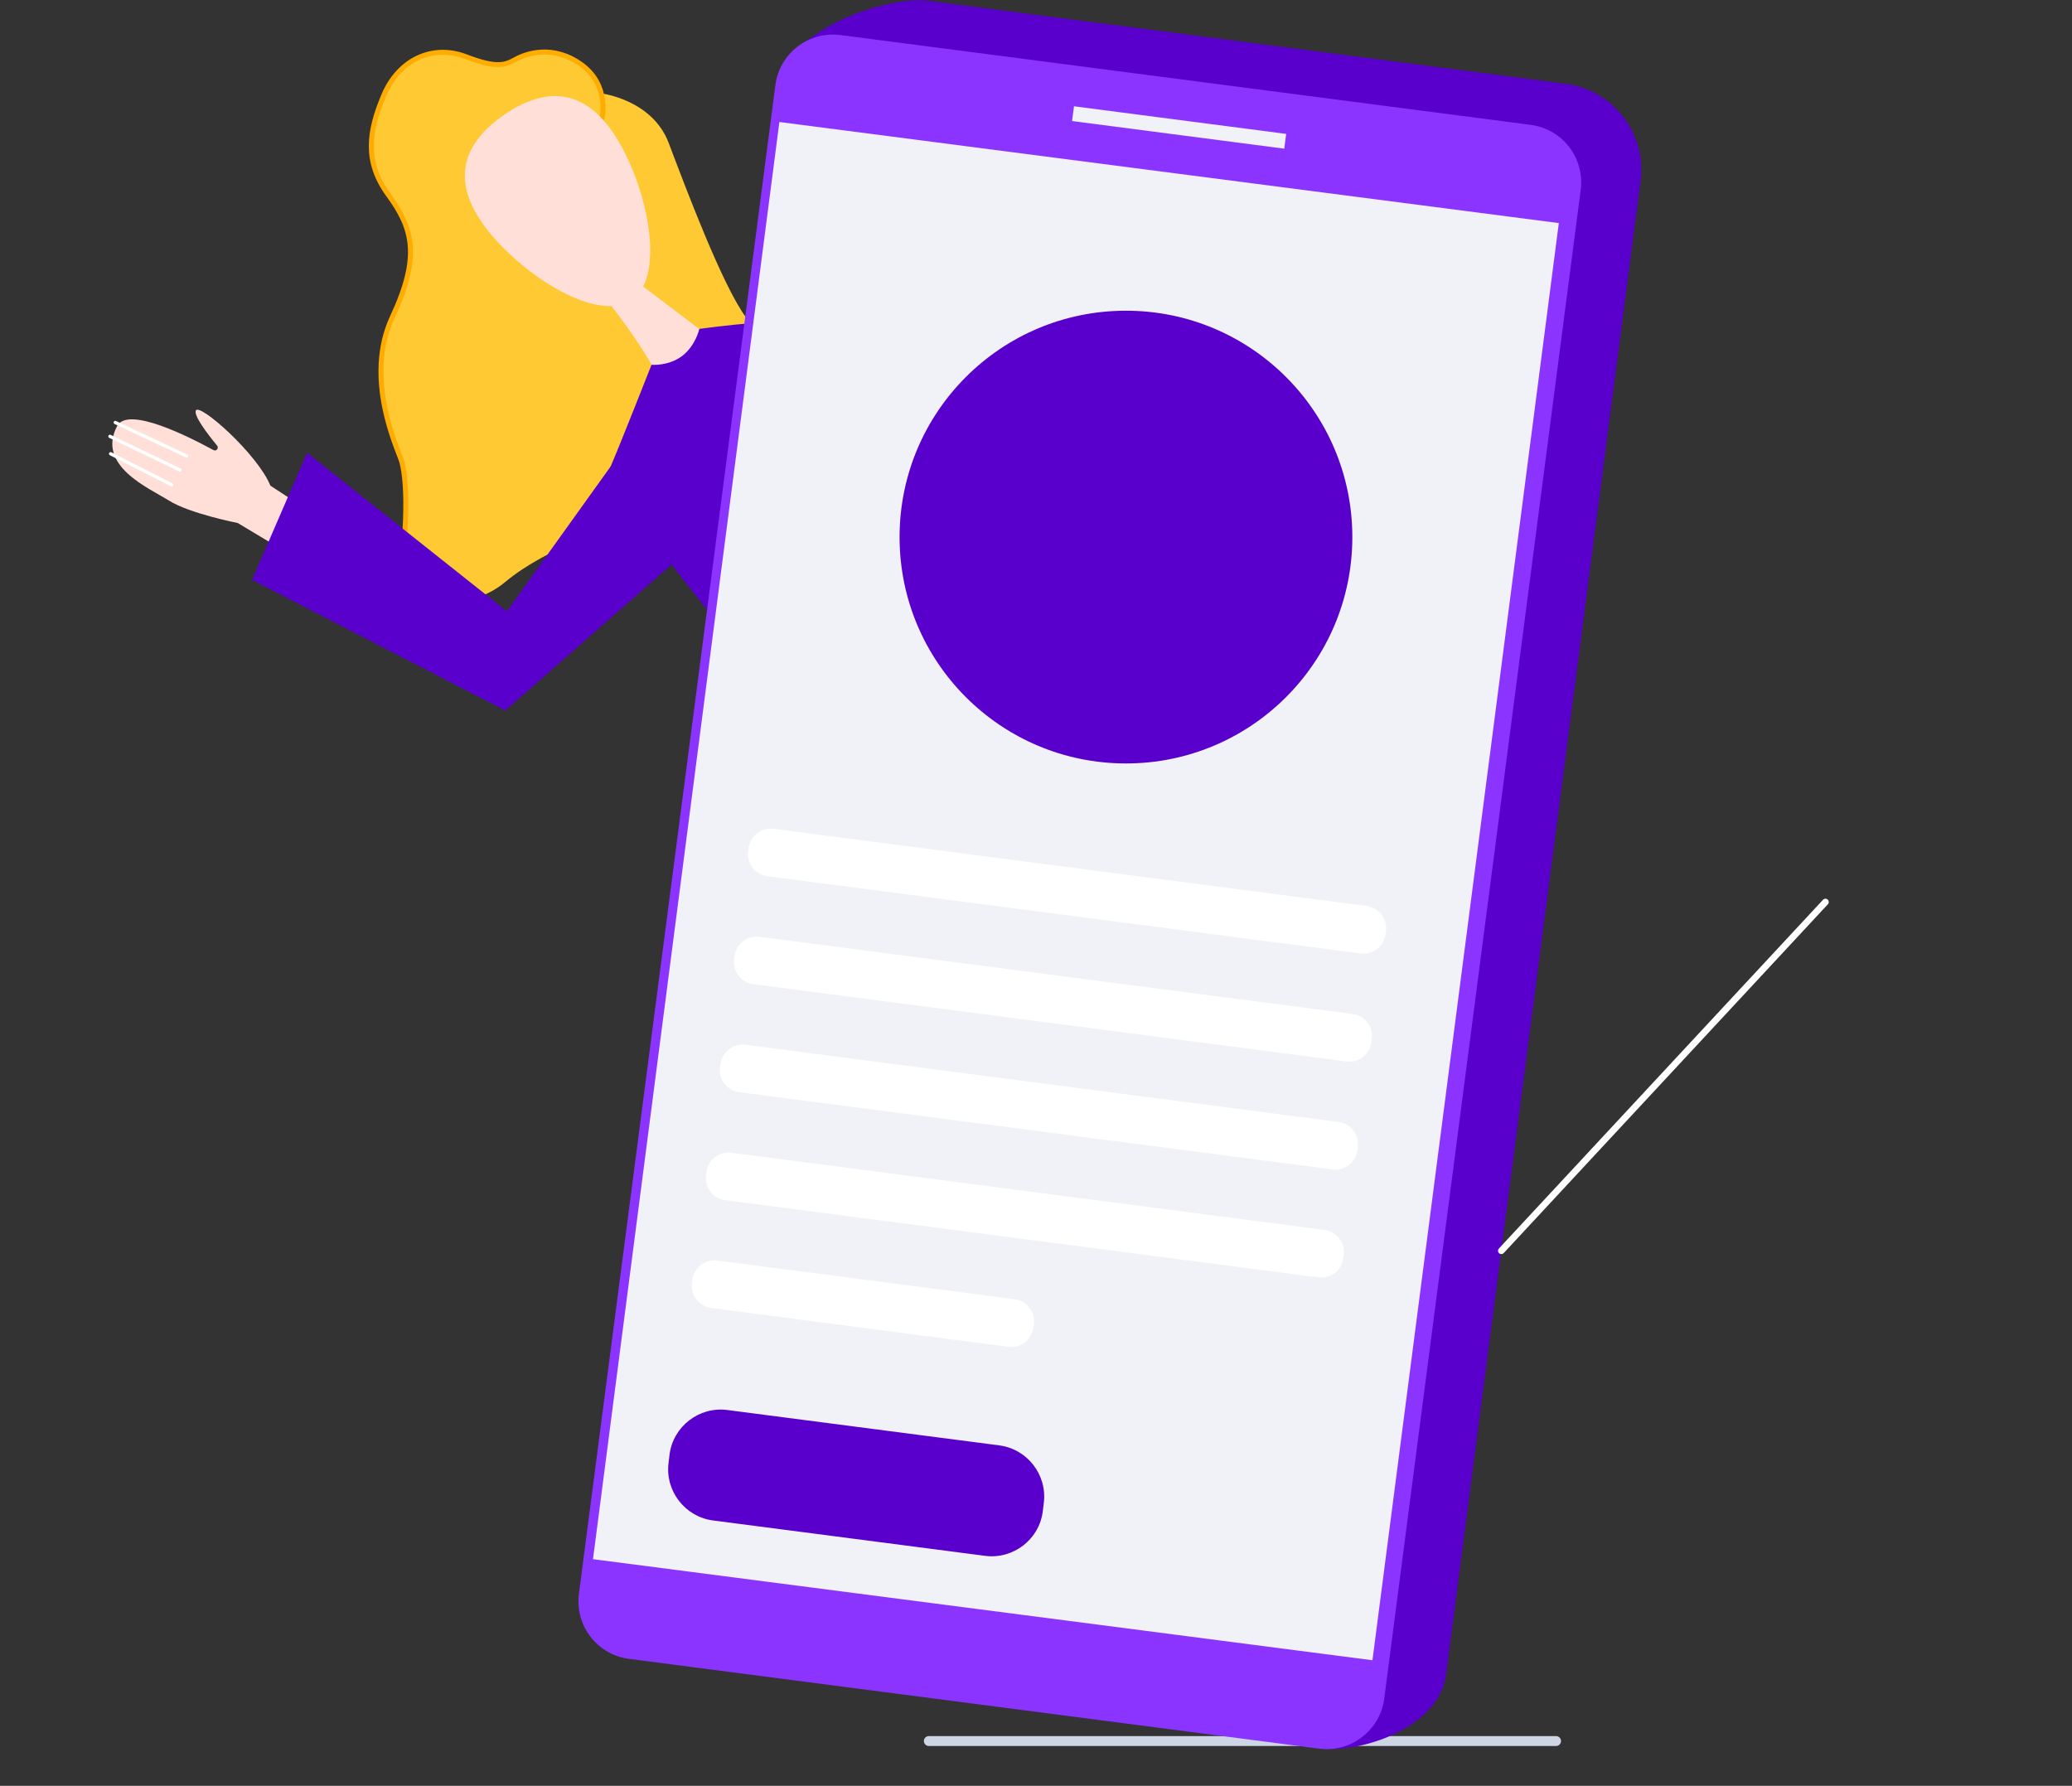 <svg xmlns="http://www.w3.org/2000/svg" xmlns:xlink="http://www.w3.org/1999/xlink" width="1253px" height="1080px" viewBox="0 0 1253 1080" version="1.1">
    <rect x="0" y="0" width="1253" height="1080" fill="#333333" stroke="none"/>
    <!-- Generator: Sketch 63.1 (92452) - https://sketch.com -->
    <title>mobile-app</title>
    <desc>Created by Webpixels.</desc>
    <g id="Page-1" stroke="none" stroke-width="1" fill="none" fill-rule="evenodd">
        <g id="mobile-app">
            <path d="M79.1,896.8 C79.1,896.8 -117,586.7 111.4,500.6 C339.8,414.5 618.3,494 713.1,248.4 C807.9,2.8 1280.4,-37.5 1251,172.5 C1221.6,382.5 984.7,584.7 966.8,784.5 C939.9,1086.8 282.6,1208.9 79.1,896.8 Z" id="Path" fill="#F1F2F7" fill-rule="nonzero" style="&#10;    display: none;&#10;"/>
            <line x1="941" y1="1052.9" x2="561.7" y2="1052.9" id="Path" stroke="#CED5E5" stroke-width="6" stroke-linecap="round" stroke-linejoin="round"/>
            <g id="Group" transform="translate(66, 31)">
                <path d="M100.8,299.1 L77.8,285.3 C77.8,285.3 48.8,279.6 36.3,271.8 C23.8,264 -7.7,250.7 4.8,226.7 C11.3,214.3 48.4,233.2 63.1,241.2 C64.8,242.1 66.5,240 65.3,238.5 C59.2,231.1 51.2,220.5 52.4,217.3 C54.4,212.3 89.8,243.6 97.5,262.7 L113.4,273.1 L100.8,299.1 Z" id="Path" fill="#FFDFD7" fill-rule="nonzero"/>
                <path d="M298,40.7 C298,40.7 303,20.7 285.6,8.1 C268.2,-4.5 251.9,1.5 245.8,4.9 C239.7,8.2 235,10.7 215.5,3.2 C196,-4.2 175.4,4.6 166.1,26.6 C156.8,48.6 154.3,66.9 168.9,86.9 C183.5,106.9 188.6,123.7 171.3,160.7 C154,197.7 174.3,240 176.7,247.4 C179.1,254.8 182.3,279.3 174.3,331.1 C174.3,331.1 213.4,342.8 239.6,320.9 C265.8,299 302.6,290.9 336.7,265.3 C370.8,239.7 350.2,196.2 350.2,196.2 L298,40.7 Z" id="Path" fill="#FFC933" fill-rule="nonzero"/>
                <path d="M297.6,25.5 C297.6,25.5 328.4,29.1 338.4,55.5 C348.4,81.9 371.1,142.5 385.4,161.3 L374,251.6 L332.2,268.7 L288.8,27.3 L297.6,25.5 Z" id="Path" fill="#FFC933" fill-rule="nonzero"/>
                <path d="M303.8,154.1 C303.8,154.1 321.6,177 328.9,191.3 C328.9,191.3 339.5,193.4 352.2,186.9 C364.9,180.4 356.8,167.9 356.8,167.9 L323,142.3 C323,142.3 305.1,142.3 303.8,154.1 Z" id="Path" fill="#FFDFD7" fill-rule="nonzero"/>
                <path d="M328,189.6 C328,189.6 308.7,238.6 303.4,250.8 C298,263.1 398,384.4 403.7,385.6 C409.4,386.8 505.7,308.4 511.9,288.2 C518.1,268.1 414.9,162.7 414.9,162.7 C414.9,162.7 387.1,163.7 356.9,167.9 C356.9,167.9 354.8,177.9 346.5,184.3 C338,190.6 328,189.6 328,189.6 Z" id="Path" fill="#5900CC" fill-rule="nonzero"/>
                <path d="M298,40.7 C298,40.7 303,20.7 285.6,8.1 C268.2,-4.5 251.9,1.5 245.8,4.9 C239.7,8.2 235,10.7 215.5,3.2 C196,-4.2 175.4,4.6 166.1,26.6 C156.8,48.6 154.3,66.9 168.9,86.9 C183.5,106.9 188.6,123.7 171.3,160.7 C154,197.7 174.3,240 176.7,247.4 C179.1,254.8 182.3,279.3 174.3,331.1" id="Path" stroke="#FEAC00" stroke-width="3" stroke-linecap="round" stroke-linejoin="round"/>
                <polygon id="Path" fill="#5900CC" fill-rule="nonzero" points="303.4 250.9 240.5 338.7 119.7 242.8 86.4 319.7 239.6 398.7 340.1 310.4"/>
                <line x1="0.9" y1="243.4" x2="37.8" y2="262.2" id="Path" stroke="#FFFFFF" stroke-width="2" stroke-linecap="round"/>
                <line x1="0.5" y1="232.9" x2="42.8" y2="253.2" id="Path" stroke="#FFFFFF" stroke-width="2" stroke-linecap="round"/>
                <line x1="3.7" y1="224.5" x2="46.9" y2="244.8" id="Path" stroke="#FFFFFF" stroke-width="2" stroke-linecap="round"/>
                <path d="M304.5,48.9 C324.3,77.6 337.9,135.4 316,150.4 C294.1,165.4 245.1,132.1 225.3,103.4 C205.5,74.7 217,53.4 238.9,38.4 C260.8,23.3 284.8,20.2 304.5,48.9 Z" id="Path" fill="#FFDFD7" fill-rule="nonzero"/>
            </g>
            <g id="Group" transform="translate(167, 470)" style="&#10;    display: none;&#10;">
                <path d="M149.9,390.2 C149.9,390.2 132.3,327.2 127,261 C121.7,194.8 127.4,117.7 138.4,108.7 C149.4,99.7 157.2,118.1 158.4,121.4 C159.6,124.7 180,195.7 177.2,268.4 C174.3,341.1 155.7,404.4 155.7,404.4 L149.9,390.2 Z" id="Path" fill="#FFB3DA" fill-rule="nonzero"/>
                <path d="M61.5,87.2 C61.5,87.2 91.9,204 112.9,277.4 C133.9,350.8 189.2,485.6 189.2,485.6" id="Path" stroke="#52CB96" stroke-width="6" stroke-linecap="round" stroke-linejoin="round"/>
                <circle id="Oval" fill="#37B37F" fill-rule="nonzero" cx="47.2" cy="46.5" r="46.5"/>
                <path d="M187.4,487.6 C187.4,487.6 103.7,396.3 78.9,355.1 C54.1,313.9 29.3,254.4 36.1,241.2 C42.9,228 81.2,259.8 108.7,312.4 C140.9,373.9 187.7,484 187.7,484 L187.4,487.6 Z" id="Path" fill="#FFB3DA" fill-rule="nonzero"/>
            </g>
            <path d="M921.9,616.2 C921.9,616.2 947.5,478.2 1007.5,380.2 C1067.5,282.2 1101.8,279.8 1095.7,305.5 C1089.6,331.2 1003.9,580.5 910.8,709.4 L921.9,616.2 Z" id="Path" fill="#FFB3DA" fill-rule="nonzero" style="&#10;    display: none;&#10;"/>
            <path d="M911.5,703 C911.5,703 984.2,564.6 1068.7,515.6 C1153.2,466.6 1163.6,491.7 1171,500.6 C1178.3,509.5 1181.9,575.2 1046.7,693.2 C921.8,802.2 899.1,806.7 899.1,806.7 L911.5,703 Z" id="Path" fill="#52CB96" fill-rule="nonzero" style="&#10;    display: none;&#10;"/>
            <g id="Group" transform="translate(349, 0)" fill-rule="nonzero">
                <path d="M450.8,1057.4 L60.6,990.3 C39.8,987.6 25.1,968.5 27.8,947.7 L123.1,42.2 C141.9,11.5 191.8,-2.2 212.6,0.5 L598,50.7 C626.5,54.4 646.9,80.8 643.1,109.4 L525.5,1012.5 C521.2,1046.2 471.6,1060.1 450.8,1057.4 Z" id="Path" fill="#5900CC"/>
                <path d="M448.7,1057.5 L31.4,1003.2 C12.1,1000.7 -1.4,983.1 1.1,963.8 L119.9,51.5 C122.4,32.2 140,18.7 159.3,21.2 L576.6,75.5 C595.9,78 609.4,95.6 606.9,114.9 L488.1,1027.2 C485.6,1046.4 468,1060 448.7,1057.5 Z" id="Path" fill="#8B34FF"/>
                <rect id="Rectangle" fill="#F1F2F7" transform="translate(301.637, 538.912) rotate(7.389) translate(-301.637, -538.912) " x="63.986" y="100.711" width="475.302" height="876.403"/>
                <rect id="Rectangle" fill="#F1F2F7" transform="translate(364.052, 77.091) rotate(7.418) translate(-364.052, -77.091) " x="299.354" y="72.591" width="129.396" height="9"/>
                <path d="M473.8,576.6 L115,529.9 C107.7,528.9 102.5,522.2 103.4,514.9 L103.7,512.8 C104.7,505.5 111.4,500.3 118.7,501.2 L477.5,547.9 C484.8,548.9 490,555.6 489.1,562.9 L488.8,565 C487.9,572.4 481.1,577.6 473.8,576.6 Z" id="Path" fill="#FFFFFF"/>
                <path d="M465.3,641.9 L106.5,595.2 C99.2,594.2 94,587.5 94.9,580.2 L95.2,578.1 C96.2,570.8 102.9,565.6 110.2,566.5 L469,613.2 C476.3,614.2 481.5,620.9 480.6,628.2 L480.3,630.3 C479.4,637.7 472.6,642.9 465.3,641.9 Z" id="Path" fill="#FFFFFF"/>
                <path d="M456.8,707.2 L98,660.5 C90.7,659.5 85.5,652.8 86.4,645.5 L86.7,643.4 C87.7,636.1 94.4,630.9 101.7,631.8 L460.5,678.5 C467.8,679.5 473,686.2 472.1,693.5 L471.8,695.6 C470.9,703 464.1,708.2 456.8,707.2 Z" id="Path" fill="#FFFFFF"/>
                <path d="M448.3,772.5 L89.5,725.8 C82.2,724.8 77,718.1 77.9,710.8 L78.2,708.7 C79.2,701.4 85.9,696.2 93.2,697.1 L452,743.8 C459.3,744.8 464.5,751.5 463.6,758.8 L463.3,760.9 C462.4,768.3 455.6,773.4 448.3,772.5 Z" id="Path" fill="#FFFFFF"/>
                <path d="M260.9,814.5 L81,791 C73.7,790 68.5,783.3 69.4,776 L69.7,773.9 C70.7,766.6 77.4,761.4 84.7,762.3 L264.6,785.7 C271.9,786.7 277.1,793.4 276.2,800.7 L275.9,802.8 C275,810.2 268.3,815.4 260.9,814.5 Z" id="Path" fill="#FFFFFF"/>
                <circle id="Oval" fill="#5900CC" cx="331.9" cy="324.8" r="136.9"/>
                <path d="M246.7,940.9 L82.2,919.5 C65.2,917.3 53.1,901.6 55.3,884.6 L55.9,879.6 C58.1,862.6 73.8,850.5 90.8,852.7 L255.3,874.1 C272.3,876.3 284.4,892 282.2,909 L281.6,914 C279.5,931 263.7,943.1 246.7,940.9 Z" id="Path" fill="#5900CC"/>
            </g>
            <line x1="907.9" y1="756.4" x2="1103.9" y2="545.5" id="Path" stroke="#FFFFFF" stroke-width="4" stroke-linecap="round" stroke-linejoin="round"/>
        </g>
    </g>
</svg>
